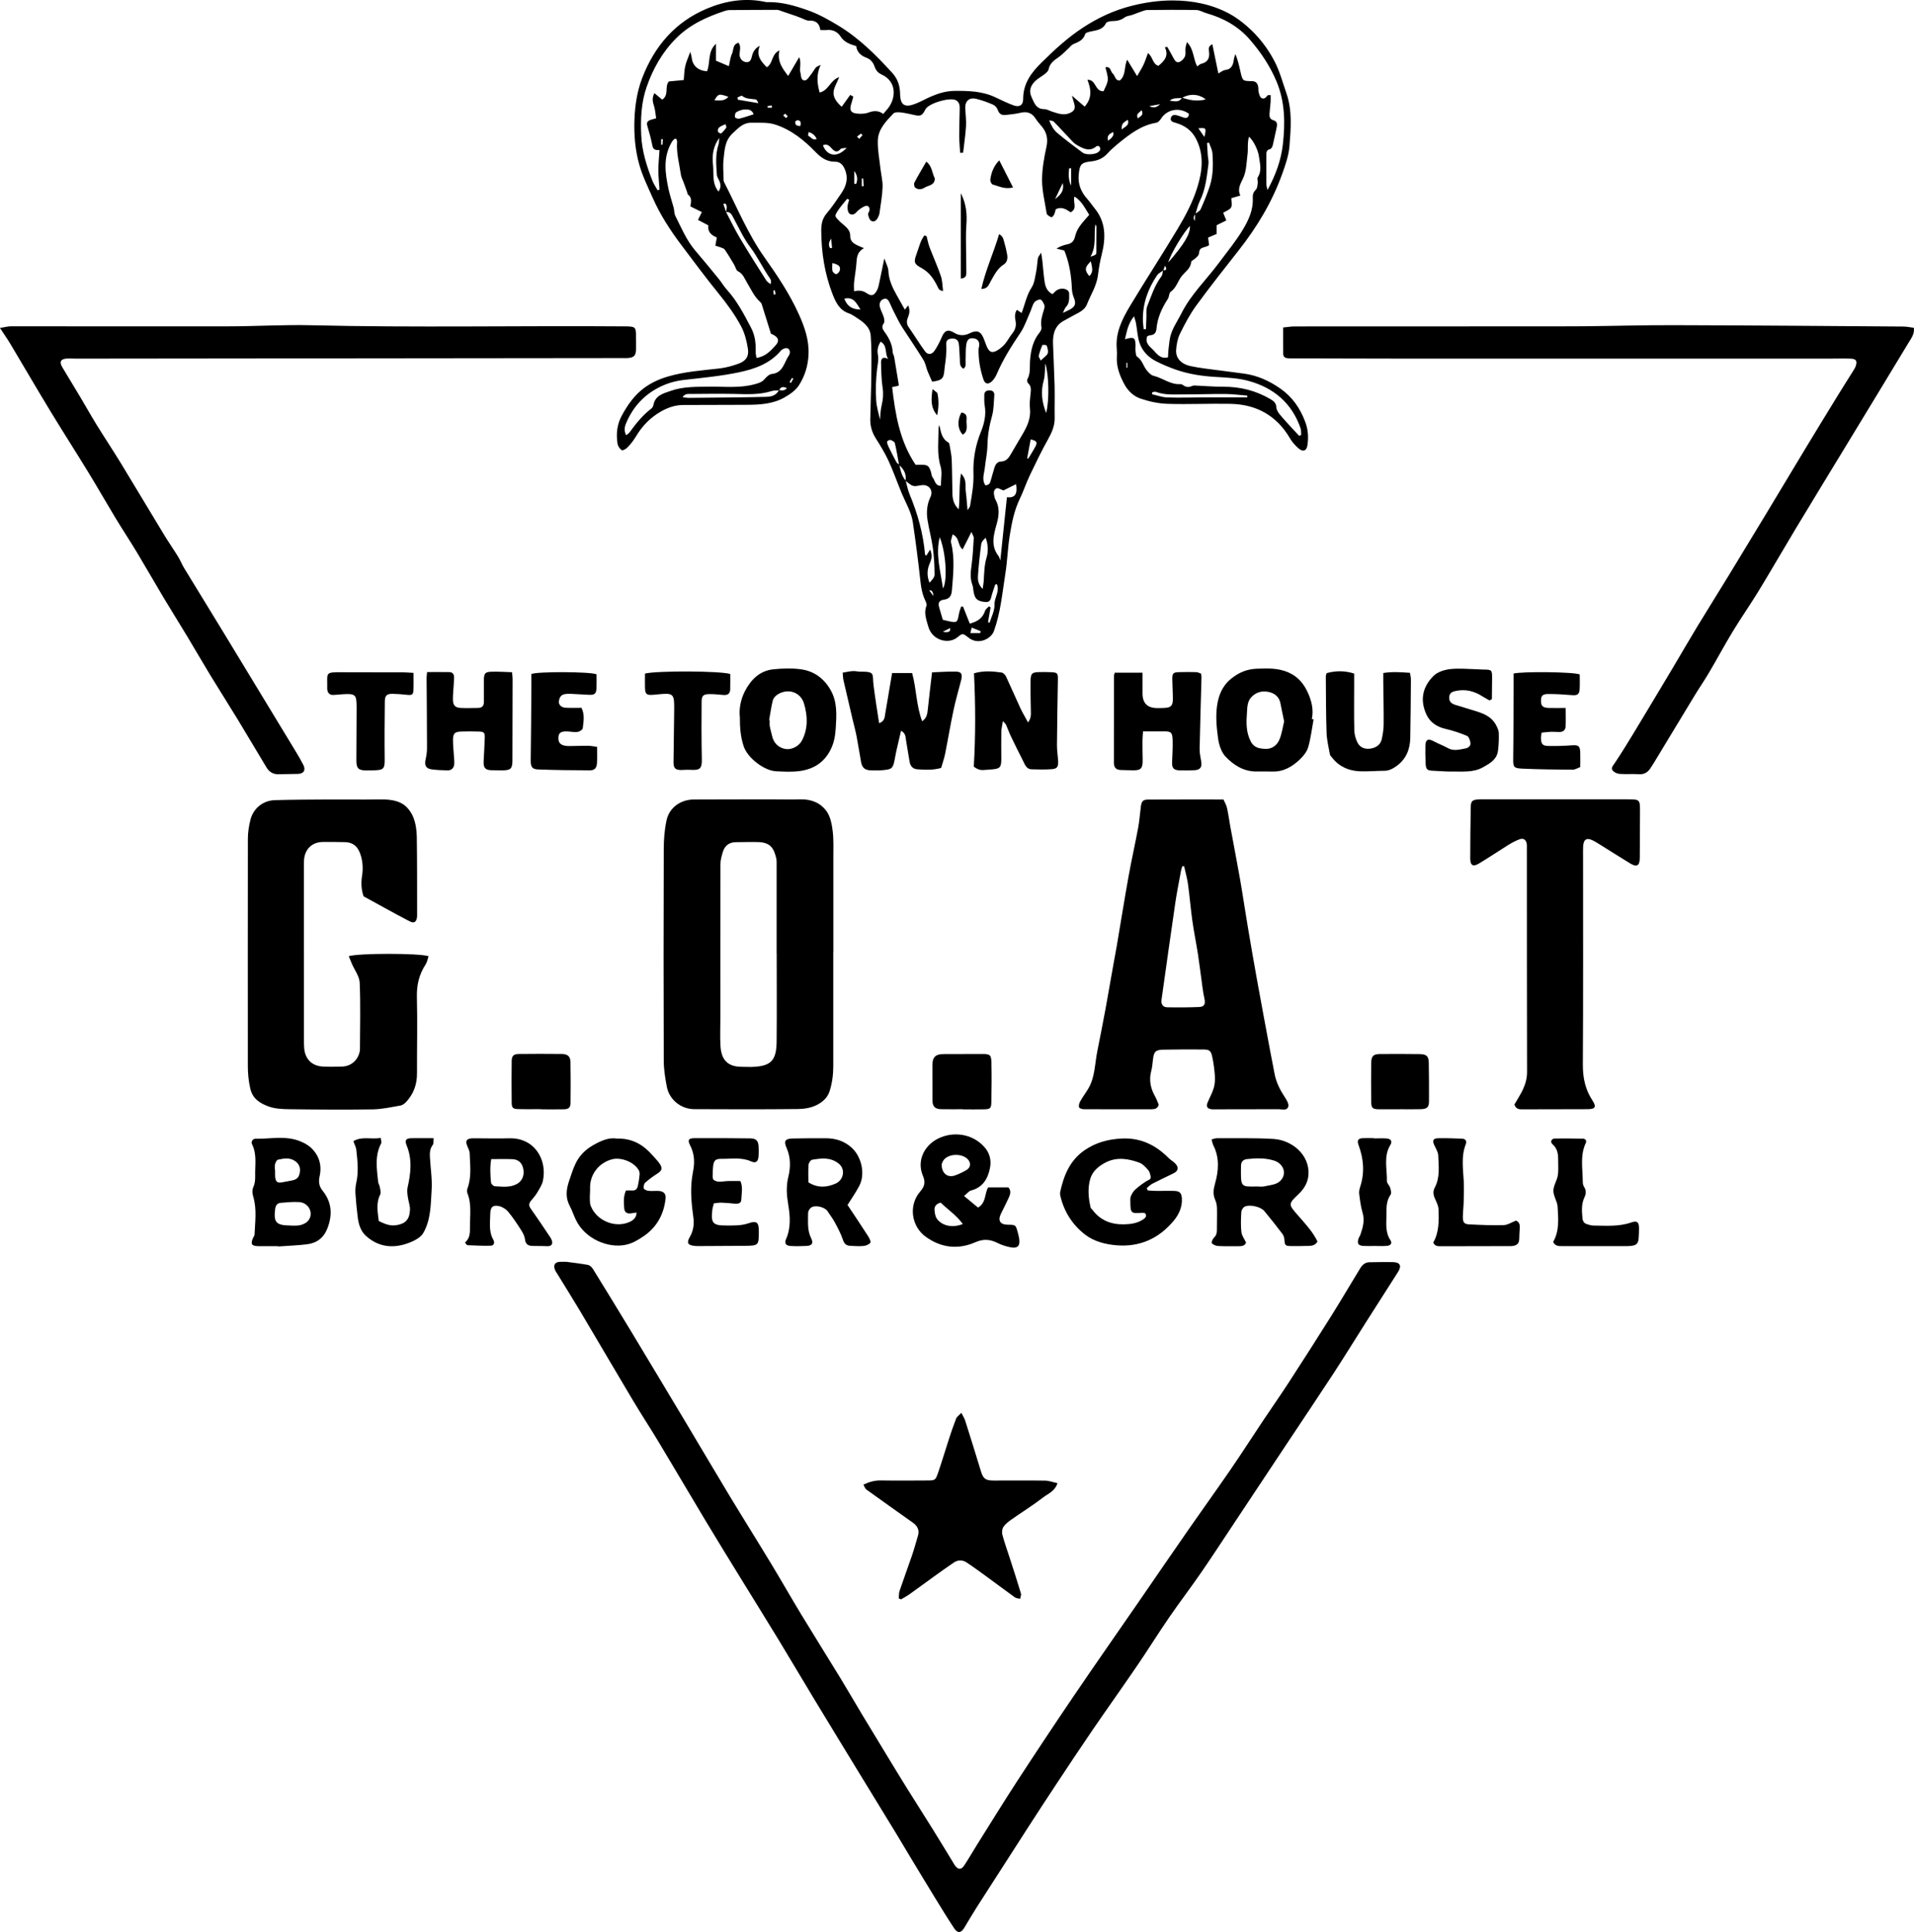 <?xml version="1.0" encoding="UTF-8"?>
<svg id="Layer_1" data-name="Layer 1" xmlns="http://www.w3.org/2000/svg" viewBox="0 0 542.98 548">
  <path d="m337.35,32.32c-2.66-2-6.27-1.37-7.98,1.34-.31.49-.84,1.07-1.35,1.15-4.17.69-7.38,3.13-10.52,5.68-1.17.95-2.33,1.95-3.34,3.06-1.26,1.39-2.78,2.03-4.61,2.23-2.88.31-3.26.88-3.53,3.78-.26,2.76.71,4.98,2.51,6.97.69.76,1.25,1.65,1.91,2.44,3.36,4.02,3.29,8.55,2.09,13.3-.47,1.85-.81,3.75-1.03,5.65-.35,3.09-2.06,5.65-3.16,8.44-.64,1.63-2.34,2.32-3.82,3.12-.83.45-1.64.94-2.49,1.37-2.76,1.38-3.39,3.83-3.3,6.61.13,3.99.35,7.97.45,11.96.07,3.04-.03,6.08.02,9.11.04,2.33-.87,4.27-1.98,6.25-1.82,3.26-3.44,6.63-5.05,10-1.05,2.21-1.82,4.55-2.88,6.75-1.58,3.28-2.26,6.79-2.83,10.32-.58,3.62-.68,7.31-1.26,10.93-.86,5.43-1.34,10.95-3.22,16.18-.83,2.32-4.47,4.01-7.09,1.99-1.69-1.3-1.77-1.46-3.2-.25-2.55,2.17-7.27.97-8.35-3.01-.51-1.89-1.33-3.79-.51-5.86.16-.41-.14-1.07-.36-1.55-.79-1.69-1.14-3.43-1.34-5.29-.61-5.62-1.34-11.23-2.16-16.82-.43-2.94-2.01-5.5-3.14-8.21-1.27-3.06-2.36-6.2-3.74-9.2-1.02-2.22-2.3-4.32-3.61-6.38-1.07-1.69-1.62-3.48-1.59-5.43.07-4.23.26-8.47.3-12.7.04-3.67.1-7.36-.17-11.02-.2-2.73-2.45-4.12-4.54-5.47-.53-.34-1.09-.69-1.69-.89-2.64-.89-3.7-3.13-4.6-5.43-2.25-5.79-3.18-11.82-3.21-18.02,0-1.8.27-3.4,1.52-4.87,1.54-1.8,2.85-3.8,4.19-5.76,1.47-2.15,2.06-4.41.89-6.97-.57-1.26-1.4-1.96-2.7-1.95-2.27.01-3.9-1.09-5.41-2.65-3.34-3.46-7.06-6.48-11.69-7.93-2.06-.65-4.41-.44-6.63-.48-2.34-.04-3.75,1.55-5.34,3.04-2.23,2.09-2.25,4.78-2.55,7.39-.19,1.65-.03,3.35,0,5.03,0,.47-.03,1,.17,1.4,3.68,7.18,6.73,14.68,11.46,21.35,3.62,5.11,7.13,10.34,9.73,16.1,1.65,3.66,2.94,7.35,2.75,11.46-.14,3.2-1.07,6.16-2.76,8.76-.94,1.44-2.59,2.56-4.14,3.43-3.29,1.85-6.99,2.03-10.68,2.05-5.83.02-11.67.03-17.5.05-.08,0-.16,0-.24,0-2.36-.04-4.48.68-6.47,1.8-3.05,1.73-5.38,4.11-7.16,7.11-.64,1.08-1.44,2.1-2.3,3.02-.43.47-1.39,1.06-1.71.88-.58-.32-1.11-1.14-1.22-1.83-.43-2.74-.16-5.44,1.18-7.92,1.67-3.09,3.66-5.96,6.57-8.04,1.95-1.39,4.08-2.36,6.39-3.05,4.87-1.46,9.88-1.77,14.88-2.35,1.79-.21,3.58-.72,5.29-1.33,2.07-.74,3.01-2.04,2.68-4.19-.33-2.17-.89-4.42-1.9-6.34-1.81-3.44-4.14-6.57-6.61-9.61-3.54-4.36-6.87-8.88-10.26-13.36-3.22-4.26-6.12-8.72-8.28-13.62-1.34-3.04-2.83-6.05-3.74-9.23-1.2-4.2-1.57-8.54-1.4-12.97.16-4.03.75-7.93,2.18-11.67,3.47-9.06,9.37-15.96,18.44-19.75,5.28-2.2,10.8-3.1,16.52-1.87.16.03.32.07.47.06,4.06-.13,7.91,1.01,11.64,2.33,3.05,1.08,5.94,2.71,8.72,4.4,5.81,3.54,10.58,8.31,15.14,13.31,1.64,1.79,2.21,3.75,2.25,6.07.06,3.07,1.3,3.87,4.24,2.75,1.63-.62,3.15-1.52,4.75-2.19,2.05-.86,4.15-1.48,6.44-1.5,4.02-.04,7.98.07,11.7,1.87,1.64.79,3.3,1.58,5.01,2.22,1.69.63,2.78-.02,2.77-1.81-.02-4.37,2.3-7.45,5.2-10.31,3.67-3.62,7.44-7.1,11.79-9.94,4.24-2.77,8.71-4.86,13.63-6.12,3.88-.99,7.82-1.57,11.76-1.56,5.58,0,11.06,1.06,16.05,3.72,1.81.97,3.51,2.23,5.06,3.58,3.26,2.84,5.92,6.26,7.88,10.08,1.44,2.8,2.26,5.92,3.3,8.91,1.7,4.89,1.27,9.97.88,14.96-.21,2.72-1.16,5.44-2.1,8.04-2.85,7.9-7.13,15.01-12.32,21.6-4.07,5.18-8.16,10.34-12.04,15.66-1.81,2.48-3.27,5.26-4.63,8.03-.68,1.39-.97,3.06-1.07,4.62-.13,2.31,1.53,3.98,4.12,4.51,1.33.27,2.67.5,4.02.68,3.72.5,7.45.94,11.16,1.45,3.75.52,7.11,2.04,10.2,4.19,3.44,2.38,5.67,5.59,7.14,9.52.83,2.22.93,4.35.62,6.56-.22,1.63-1.25,2.04-2.51.96-.95-.82-1.83-1.81-2.46-2.89-3.8-6.48-9.54-9.63-16.93-9.77-5.92-.11-11.84.18-17.75,0-2.59-.08-5.25-.65-7.71-1.49-1.9-.65-3.49-2.06-4.54-3.99-1.36-2.5-2.35-5.05-2.17-7.95.04-.72.03-1.44-.03-2.16-.41-4.56,1.52-8.43,3.74-12.13,4.42-7.35,9.11-14.54,13.52-21.89,2.24-3.74,4.3-7.61,5.6-11.81,1.45-4.68,1.97-9.34-.45-13.9-1.18-2.22-3.08-3.58-5.43-4.3-.88-.27-1.97-.42-1.61-1.56.33-1.05,1.41-.78,2.28-.49.53.17,1.04.43,1.58.53.78.14,1.21-.24,1.21-1.06Zm-2.04-4.63c2.15.73,4.32,1.14,6.75.5-1.98-1.58-4.58-1.69-6.7-.43-1.19.2-2.51-.15-3.52.79,1.25.1,2.63.68,3.47-.86Zm-80.17,104.11c.32,1.62.67,3.22,1.79,4.53.37,1.3.6,2.65,1.12,3.89,2.27,5.47,3.86,11.11,4.37,17.03,0,.11.18.21.34.39.32-.5.62-.99,1.11-1.76.67,1.57.44,2.68-.11,3.9-.78,1.75-.84,3.59-.07,5.5.65-.71,1.44-1.5,1.44-2.28,0-2.53-.15-5.08-.49-7.58-.36-2.66-1.09-5.27-1.51-7.93-.35-2.22-.18-4.4.83-6.53.83-1.73-.26-3.37-2.05-3.38-.94,0-1.93.44-2.8.24-.81-.18-1.49-.94-2.22-1.45.32-1.88-.48-3.3-1.83-4.5-.38-2.07-.71-4.16-1.2-6.2-.09-.39-.78-.74-1.26-.89-.26-.08-.95.31-.95.49,0,.48.2.98.42,1.43.72,1.48,1.46,2.95,2.24,4.39.16.3.53.48.81.72Zm74.88-55.13c-.6.47-1.38.83-1.78,1.43-2.57,3.8-4.08,7.98-4.02,12.63.01.89.15,1.77.23,2.66.21,0,.43-.02.64-.02.05-1.13.09-2.27.14-3.4.05-1.03-.15-2.16.21-3.07,1.16-2.92,2.1-5.95,4.04-8.52.34-.45.32-1.17.47-1.77,1.11.17,1.03-.44.56-1.25-.17.44-.33.88-.5,1.32Zm9.03-16c.53-.43,1.3-.75,1.55-1.31.97-2.16,1.88-4.35,2.61-6.6.96-3,.97-6.14.75-9.24-.07-1.04-.63-2.04-.97-3.06-.19.03-.38.06-.57.1.07,1.14.13,2.28.21,3.42.06.87.31,1.76.19,2.6-.47,3.53-.79,7.09-2.42,10.37-.59,1.18-.87,2.52-1.28,3.79q-.87.98-.16,1.89c.04-.75.06-1.36.09-1.97Zm-118.02,50.04c-.71.06-1.47,0-2.13.21-3.5,1.12-7.08.88-10.67.81-4.07-.08-8.14-.02-12.21.01-.78,0-1.69-.17-2.38.92.72.09,1.18.19,1.64.19,3.99-.03,7.98-.07,11.97-.12,3.35-.04,6.7-.07,10.05-.17,1.51-.04,2.93-.37,3.68-1.93.74.09,1.52.32,2.27-.54-1.1-.52-1.78-.39-2.22.6Zm-15.08-50.57c.19-.86.49-1.74-.21-2.43-.18.05-.35.09-.53.14l.76,2.27c1.29,2.45,2.49,4.96,3.9,7.34,2.42,4.07,4.97,8.07,7.51,12.07.28.44.81.73,1.22,1.08.22-.73.14-1.2-.1-1.54-2.02-2.9-3.51-6.11-5.65-8.96-1.89-2.5-3.21-5.43-4.72-8.21-.5-.92-.86-1.9-2.17-1.77Zm67.32-16.83c-.3,0-.59.02-.89.03-.09-1.57-.25-3.13-.26-4.7,0-2.64.09-5.27.14-7.91.02-.91-.14-1.75-1.02-2.28-1.62-.98-7.84.84-8.7,2.55-.92,1.84-1.35,2.03-3.29,1.59-1.24-.28-2.49-.57-3.76-.71-.68-.07-1.66-.09-2.04.31-2.07,2.17-4.3,4.43-4.42,7.59-.1,2.67.46,5.37.75,8.06.19,1.74.66,3.49.6,5.22-.09,2.46-.54,4.91-.87,7.36-.06.46-.26.93-.48,1.35-.41.79-1.11,1.36-1.93.84-.47-.3-.68-1.12-.83-1.75-.08-.32.29-.73.37-1.11.22-.98-.41-1.66-1.29-1.27-.84.38-1.69.92-2.29,1.61-.65.75-1.4,1-2.06.51-.43-.32-.58-1.21-.58-1.84,0-.7.31-1.4.48-2.1-.19-.09-.37-.18-.56-.28-.92,1.16-1.94,2.25-2.72,3.48-.97,1.53-.78,1.52.6,2.93,1.18,1.21,3.02,2.07,2.98,4.12-.02,1.49.89,2.12,2,2.67.53.26,1.09.46,1.9.8-1.81,1-2.02,2.43-2.12,4.01-.12,1.9-.48,3.78-.68,5.67-.09.83-.01,1.67-.01,2.57q2.01-.53,3.48.46c1.4.95,2.07.86,2.9-.52.32-.53.52-1.17.65-1.79.51-2.34.97-4.7,1.55-7.49.49,1.42,1.1,2.44,1.15,3.49.11,2.58,1.15,4.77,2.37,6.94.78,1.38,1.55,2.76,2.31,4.11.19-.25.49-.62.95-1.22.54,1.31.37,2.3-.02,3.25-.42,1.02-.54,1.94.15,2.93,1.58,2.26,3.01,4.63,4.64,6.85.8,1.1,1.97.97,2.76-.25.77-1.18,1.44-2.44,1.98-3.74.82-1.97,1.76-2.36,3.6-1.23,1.43.88,2.95.79,4.3.12,1.9-.94,3.07-.7,3.9,1.21.35.8.61,1.64.94,2.45.74,1.79,1.63,2.1,3.3,1.01.72-.47,1.41-1.06,1.96-1.72.74-.9,1.26-1.98,2-2.88.88-1.07,1.2-2.22.95-3.56-.21-1.08-.32-2.17.38-3.17.52.35.91.62,1.33.9.98-2.52,1.39-5.02,2.83-7.21.83-1.26.98-3,1.31-4.55.26-1.25.28-2.54.49-3.8.06-.38.41-.71.92-1.55.17,1.14.27,1.73.34,2.32.21,1.98.34,3.98.64,5.95.22,1.43.75,2.79,2.25,3.49.46-.41.86-.95,1.4-1.23,1.42-.75,3.32-.16,3.31,1.07,0,1.3.17,2.73-.93,3.83-.32.32-.44.84-.84,1.65.95-.45,1.45-.67,1.93-.93,1.65-.9,1.86-1.73,1.13-3.51-.32-.78-.49-1.66-.52-2.5-.15-3.75-.76-7.39-2.14-10.74-.91-.23-1.56-.4-2.22-.56,1.02-.66,2.05-.99,3.11-1.22,1.26-.26,1.87-.97,2.16-2.23.22-.97.66-1.94,1.22-2.76.78-1.14,1.76-2.15,2.79-3.37-1.15-1.77-2.07-3.88-4.18-5.19-.55,1.51.99,3.38-1.08,4.47-1.23-.77-2.49-1.74-4.24-.85-.12.43-.22.98-.45,1.47-.15.32-.51.79-.73.77-.4-.04-.79-.37-1.13-.64-.17-.14-.27-.41-.3-.64-.47-3.07-1.26-6.14-1.27-9.21,0-3.16.57-6.36,1.25-9.47.52-2.36.04-4.22-1.48-5.96-.58-.66-1.15-1.33-1.62-2.07-1.05-1.65-2.46-2.06-4.31-1.62-1.39.33-2.83.49-4.26.62-1.05.1-1.78-.32-2.15-1.46-.19-.58-.77-1.22-1.33-1.47-1.53-.66-3.12-1.25-4.74-1.64-2.03-.5-3.24.62-3.15,2.71.08,1.68.32,3.36.22,5.03-.15,2.52-.54,5.02-.82,7.52Zm-8.85,64.89c-.41-.94-.89-1.93-1.29-2.94-.41-1.04-.57-2.21-1.14-3.13-1.87-3.03-3.88-5.97-5.82-8.96-.43-.65-.85-1.32-1.2-2.01-.86-1.68-1.75-3.36-2.49-5.09-.4-.92-.85-1.65-1.89-1.23-.92.37-1.2,1.33-.98,2.23.24.99.81,1.89,1.1,2.88.16.55.29,1.35.02,1.73-.74,1.02-.36,1.68.27,2.54,1.22,1.68,2.15,3.51,2.25,5.67.02.46.34.89.42,1.36.45,2.62.87,5.25,1.3,7.88.01.07-.05.15-.1.3-.18.04-.39.08-.61.12-.28.06-.56.11-1.17.24.91,7.8,2.14,15.31,6.65,22.03.53,0,1.09,0,1.64,0,1.81.02,2.16.28,2.71,2.01.17.53.17,1.19.49,1.58.69.83.66,2.42,2.34,2.37,0-1.88.42-3.83-.09-5.49-1.08-3.57-.56-7.13-.59-10.7,0-.35.14-.7.22-1.05.48,1.93.65,3.88,2.6,4.98.22.12.3.56.35.87.22,1.33.53,2.66.58,4,.13,3.19.12,6.39.2,9.59.04,1.58.35,3.09,1.78,4.48.39-3.37.04-6.54.65-10.15,1.78,1.79,1.14,3.57,1.36,5.12.22,1.57.3,3.17.5,5.28.47-.75.66-.93.7-1.13.5-3.06,1.1-6.09.98-9.25-.16-4.09.58-8.1,2.14-11.92.98-2.41,1.49-4.85,1.04-7.47-.16-.94-.11-1.91-.11-2.87,0-.88.49-1.31,1.34-1.34.97-.04,1.58.39,1.5,1.4-.15,1.98-.12,4.03-.66,5.91-.77,2.72-1.22,5.42-1.28,8.24-.04,2.13-.51,4.25-.74,6.37-.18,1.67-.94,3.39.15,5,1.06-.03,1.34-.63,1.53-1.38.3-1.16.67-2.29.99-3.44.28-.99.78-1.87,1.87-1.91,1.66-.05,2.31-1.2,3-2.38,1-1.7,1.98-3.42,3-5.11,1.4-2.35,2.58-4.73,2.25-7.62-.14-1.26.01-2.56.14-3.83.12-1.2.4-2.36-.7-3.33-.22-.19-.31-.84-.16-1.11.96-1.71.61-3.59.76-5.4.24-2.82.81-5.5,2.66-7.77.33-.41.67-1.06.58-1.51-.37-1.83.23-3.47.73-5.15.11-.37.23-.86.09-1.17-.26-.6-.63-1.45-1.11-1.56-.51-.12-1.41.33-1.76.81-.54.75-.73,1.75-1.12,2.62-.91,2.02-1.6,4.19-2.83,6.01-2.54,3.76-4.94,7.57-6.73,11.76-.28.65-.68,1.28-1.16,1.79-1.05,1.13-2.09,1.11-2.58-.34-.95-2.84-1.47-5.81-1.37-8.84,0-.08.06-.15.08-.22.33-1.37-.13-2.31-1.25-2.55-1.32-.28-2.07.12-2.32,1.67-.24,1.48-.13,3.01-.2,4.52-.04.81.28,1.73-.61,2.38-1.2-.7-.96-1.82-1.03-2.8-.11-1.43-.09-2.88-.29-4.3-.16-1.18-1.01-1.61-2.34-1.41-1.13.18-1.3.91-1.22,1.93.08,1.09,0,2.19-.08,3.28-.1,1.19-.33,2.37-.43,3.57-.22,2.55-.64,3-3.5,3.41ZM330.45,13.42c.23-.04.46-.08.69-.12.61,1.09,1.24,2.16,1.82,3.27.37.7.89,1.34,1.65,1,.64-.29,1.29-.93,1.55-1.58.28-.7.07-1.58.15-2.37.05-.48.23-.95.41-1.68,2.03,2.07,1.75,4.78,2.91,6.9.46-.31.76-.65,1.12-.74,1.97-.46,2.5-1.72,2.22-3.58-.09-.63-.23-1.43.96-1.97.58,2.83,1.13,5.48,1.7,8.28.78-.41,1.31-.9,1.9-.96,1.85-.2,2.3-1.43,2.49-2.97.07-.53.29-1.04.44-1.57.73,1.74,1.07,3.36,1.44,4.98.6,2.61.61,2.69,3.17,2.7,1.27,0,1.71.64,1.88,1.69.08.47-.02.98.11,1.43.16.58.32,1.34.75,1.63.71.49,1.31-.06,1.77-.7.08-.11.41-.05.88-.1,0,.7.04,1.31,0,1.91-.08,1.12-.24,2.23-.31,3.34-.05.83.04,1.59,1.06,1.88,1.27.36,1.15,1.3.91,2.32-.38,1.62-.67,3.26-1.07,4.87-.1.39-.44.95-.76,1.02-1.14.25-1.03,1.1-1.04,1.87-.02,2.71-.01,5.42.01,8.14,0,.41.16.82.32,1.59,2.33-4.29,3.84-8.48,4.34-12.84.7-6.02.65-12.09-1.75-17.87-1.85-4.44-4.5-8.39-7.62-11.98-3.26-3.75-7.48-6.1-12.26-7.45-.98-.28-1.94-.9-2.91-.92-4.63-.09-9.27-.05-13.9,0-.61,0-1.23.28-1.82.48-.81.27-1.6.61-2.4.89-.75.26-1.64.3-2.24.75-1.11.83-2.28,1.02-3.6,1.03-.58,0-1.5.21-1.69.61-.88,1.83-2.56,1.96-4.19,2.31-.6.13-1.56.34-1.67.72-.53,1.78-1.96,2.28-3.41,2.9-.47.2-.81.71-1.21,1.07-.99.9-1.9,1.91-2.99,2.66-1.28.88-2.45,1.72-2.78,3.39-.09.46-.55.91-.95,1.24-.97.78-2.12,1.36-2.98,2.23-1.18,1.2-1.73,2.67-.93,4.37.77,1.65,1.26,3.49,3.68,3.47.75,0,1.49.5,2.25.73,1.6.48,3.17,1.14,4.89.39,1.31-.58,1.69-1.23,1.32-2.62-.17-.64-.37-1.28-.68-2.34,1.47,1.27,2.56,2.2,3.63,3.12,2.19-2.49,1.82-5.01.78-7.6,2.54-.14,2.04,3.37,4.59,3.23.4-1.02,1.1-2.09,1.18-3.21.09-1.17-.42-2.39-.66-3.6,1.62-.23,1.4,1.23,2.06,1.79.73.62.67,2.1,2.05,1.97,1.8-1.57,1.1-3.84,2.06-5.88.93,1.54,1.86,3.08,2.81,4.65.7-1.23,1.34-2.2,1.82-3.23.5-1.06.85-2.2,1.26-3.3,1.42,1.02,1.27,3.13,2.97,3.61,1.73-1.41,3-2.86,1.83-5.25Zm-89.24,13.51c.29.15.57.31.86.46-.16.57-.28,1.15-.47,1.7-.8,2.27-.26,3.11,2.18,3.17.86.02,1.8-.02,2.59-.33,1.52-.59,2.91-.59,4.19.38.54-.63,1.02-1.14,1.44-1.69,2.28-3.01,2.31-7.57-1.87-9.47-1.06-.48-1.65-1.2-2-2.22-.41-1.2-1.14-2.11-2.35-2.56-1.61-.59-2.69-1.63-2.88-3.3-1.84-.54-3.41-1.1-4.46-2.74-.85-1.33-2.25-1.99-3.93-1.81-.54.06-1.09,0-1.79,0-.25-1.95-1.34-2.77-3.25-2.67-.65.03-1.34-.42-2-.66-.58-.21-1.14-.47-1.73-.67-1.26-.44-2.52-.86-3.78-1.28-.52-.17-1.05-.45-1.57-.45-4.47,0-8.94.03-13.41.07-.47,0-.96.11-1.41.26-5.09,1.68-9.86,3.83-13.77,7.75-3.99,4-6.64,8.8-8.41,13.94-1.47,4.29-1.7,8.91-1.48,13.59.22,4.6,1.56,8.73,3.18,12.88.37.94.97,1.8,1.47,2.7.18-.07.36-.14.54-.21-.12-1.82-.33-3.64-.33-5.46,0-1.88.2-3.76.32-5.72-1.13,0-1.78-.13-1.99-1.18-.39-1.93-.9-3.85-1.47-5.74-.23-.79,0-1.25.64-1.55.49-.22,1.03-.32,1.87-.56-.2-1.24-.26-2.42-.61-3.51-.38-1.17-.63-2.24.12-3.63.84.7,1.52,1.27,2.21,1.84,2.04-1.31.59-3.79,1.91-5.16,1.41-.13,2.74-.26,4.2-.4.14-1.43.14-2.71.42-3.93.27-1.21.82-2.36,1.43-4.05.24.92.36,1.22.39,1.53q.29,2.93,3.06,3.76c.36.11.75.13,1.3.21,1.04-2.48.06-5.52,2.55-7.81v4.81c1.36.58,2.42,1.03,3.65,1.55.31-1.3.41-2.53.9-3.56.49-1.03.11-2.67,1.86-3.07.77,1.08.29,2.2.28,3.27-.01,1.12.68,2.02,1.75,2.2,1.17.19,1.5-.61,1.72-1.54.29-1.22.79-2.31,2.26-3.08-1.13,2.8.38,4.46,2,6.09,1.81-1.1,1.25-3.7,3.56-4.77-.67,3.13.89,5.16,2.5,7.23,1.09-1.86,2.1-3.58,3.12-5.31.4.93.33,1.7.3,2.47-.02.63-.15,1.31.04,1.89.27.84.01,2.27,1.3,2.22.6-.02,1.21-1.06,1.73-1.71.5-.61.87-1.34,1.37-1.95.21-.26.62-.36,1.36-.75-1.33,2.85-.98,5.29-.31,7.84,2.55-.52,2.99-3.49,5.56-4.37-.69,1.75-1.54,3.03-1.61,4.34-.07,1.46.86,2.78,2.32,4.07.85-1.17,1.63-2.27,2.42-3.36Zm-45.38,31.61c.27-1.33.5-2.53-.69-3.39-.15-.11-.13-.44-.21-.67-.34-.95-.68-1.9-1.03-2.84-.24-.66-.62-1.31-.72-1.99-.44-3.14-1.36-6.23-1.09-9.46.02-.28-.17-.57-.26-.84-.27.05-.45.02-.55.11-.24.21-.47.44-.63.71-2.61,4.31-1.98,8.88-1,13.45.38,1.78.99,3.51,1.46,5.27.2.77.13,1.65.47,2.34,1.72,3.39,3.16,6.93,5.68,9.87,2.27,2.64,4.47,5.34,6.67,8.04.8.98,1.44,2.11,2.29,3.04,2.92,3.22,4.87,7.02,6.87,10.83,1.13,2.16,1.35,4.35,1.28,6.67-.02.58.14,1.16.23,1.83,2.57-.37,4.01-2,5.44-3.57,1.12-1.22.85-2.18-.68-2.99-.34-.18-.7-.31-.65-.29-.95-3.06-1.78-5.76-2.64-8.45-.09-.28-.36-.52-.58-.73-1.57-1.45-2.42-3.43-3.5-5.19-.78-1.27-1.16-2.64-2.67-3.38-.51-.25-.67-1.2-1.03-1.81-.87-1.45-1.73-2.91-2.68-4.3-.23-.34-.8-.49-1.24-.66-.49-.19-1-.31-1.43-.45.16-.9.29-1.65.42-2.34q-2.77-1.06-2.4-3.43c-.93-.49-1.89-.99-2.95-1.55.39-.78.74-1.47,1.11-2.22-1.11-.55-2.1-1.03-3.3-1.63Zm147.2,10.98c-.99.78-2.73.41-2.83,2-.06.97-.65,1.37-1.24,1.88-.35.31-1,.57-1.03.9-.16,1.78-1.51,2.64-2.54,3.83-1.23,1.41-1.59,3.47-3.3,4.64-.47.33-.38,1.37-.75,1.95-1.71,2.61-2.98,5.38-3.26,8.52-.1,1.15-.6,1.75-1.76,1.85-.3.02-.58.19-.85.28-.77,1.95.77,2.94,1.71,3.92,1,1.05,2,2.6,4.17,2.06.04-.68.05-1.38.12-2.07.09-.94.22-1.89.34-2.83.38-2.85,2.11-5.11,3.35-7.58,2.7-5.39,7.09-9.53,10.63-14.31,2.31-3.11,4.8-6.11,6.79-9.42,1.62-2.68,2.99-5.62,2.82-8.96-.05-.89.1-1.66.86-2.36.42-.39.46-1.25.55-1.91.08-.54-.24-1.24,0-1.62,1.24-1.9.6-3.87.36-5.81-.23-1.92-1.61-4.63-2.84-5.71-.53,1.72-.2,3.4-.42,5.02-.3,2.27-.3,4.73-1.24,6.73-.79,1.69-1.7,3.08-.79,4.94-.96.28-1.7.5-2.56.75,0,.96.29,1.98-.08,2.63-.38.67-1.4.98-2.24,1.51.28.69.58,1.4.89,2.17-.92.46-1.84.91-2.74,1.36v2.48c-.83.35-1.6.68-2.43,1.03.11.8.2,1.48.29,2.12Zm-67.91,107.36c2.43-.63,3.72-1.74,4.34-3.65.16-.48.71-.83,1.08-1.24l.47.26c-.24,1.42-.48,2.83-.72,4.25.15.03.3.06.45.09.54-1.72,1.45-3.29,1.4-5.24-.05-1.89,1.57-3.65.63-5.71-.22.11-.43.15-.47.25-.4,1.2-.83,2.4-1.14,3.63-.24.95-.72,1.32-1.7,1.22-2.27-.23-2.99-.91-3.31-3.23-.08-.55-.11-1.13-.3-1.64-.71-1.88-.47-3.75-.21-5.67.33-2.53.46-5.09.61-7.64.02-.38-.29-.77-.66-1.69-.98,1.95-1.73,3.41-2.5,4.95-1.49-1.15-.78-3.35-2.86-4.24-.18.93-.58,1.7-.42,2.34,1.11,4.44.61,8.9.25,13.36-.12,1.48-.45,2.56-2.27,2.8-1.49.2-1.75,1-1.28,2.46.33,1.05.62,2.11.95,3.24.44.11.9.24,1.36.34,2.76.59,2.75.58,3.25-2.13.12-.65.38-1.27.58-1.91l.56-.03c.63,1.6,1.26,3.2,1.91,4.85Zm44.01-80.65c2.53-.77,2.96-.47,3.01,1.66.01.56-.07,1.12,0,1.68.06.54.08,1.34.42,1.57,1.44.94,1.75,2.6,2.7,3.82.52.67,1.24,1.45,1.99,1.63,2.6.61,4.77,2.56,7.62,2.36.28-.02.62.17.87.35.8.58,1.61.57,2.48.16.25-.12.59-.12.88-.11,2.62.11,5.24.35,7.86.34,4.81-.03,9.28,1.07,13.43,3.51.95.55,1.64,1.11,1.7,2.36.04.69.52,1.45.99,2.02,1.21,1.46,2.52,2.84,3.8,4.25.55.61,1.13,1.19,1.69,1.78.19-.08.37-.17.56-.25-.06-.65.02-1.35-.19-1.94-2.47-7.09-7.6-11.41-14.66-13.36-2.96-.82-6.14-.97-9.23-1.14-3.91-.22-7.74-.78-11.43-2.06-1.95-.68-3.86-1.49-5.69-2.42-2.19-1.11-3.88-2.88-4.66-5.2-.59-1.78-.67-3.72-1-5.59-.09-.51-.28-1-.55-1.95-1.68,2.06-2.02,4.12-2.59,6.54Zm-141.5,27.23c.4-.33.75-.52.96-.81,1.8-2.5,3.72-4.89,6.2-6.78.29-.22.51-.65.58-1.01.49-2.74,2.88-3.28,4.89-3.99,3.58-1.27,7.37-1.15,11.12-1.2,4.29-.05,8.6.48,12.85-.73,1.03-.29,1.91-.54,2.64-1.38.55-.63,1.31-1.41,2.04-1.48,3.28-.32,3.52-3.33,4.9-5.29.39-.55.45-1.74-.51-2.03-.49-.15-1.41.26-1.79.71-3.12,3.7-7.47,5.2-11.89,6.13-5.13,1.08-10.39,1.56-15.61,2.16-2.49.29-4.81.97-7.02,2.09-4.42,2.25-7.52,5.71-9.41,10.27-.43,1.04-.58,2.11.06,3.35Zm108.01,17.58c2.21.23,3.09-.78,2.61-3.72-1.25.62-2.41,1.2-3.58,1.79-.58-.18-1.59-.85-2.04-.58-1.02.61-.65,1.81-.39,2.83.04.15.13.29.21.43,1.19,2.19.96,4.46.33,6.72-.89,3.16-1.83,6.29.54,9.26.17.21.21.53.46,1.2.65-6.22,1.25-11.97,1.87-17.92Zm-35.99-22.02c.1-.95.1-2.56.47-4.09.4-1.66.53-3.21.27-4.93-.36-2.35-.39-4.76-.45-7.14-.02-1.02.38-1.86,2.02-1.06-1.06-1.64-.12-3.74-2.12-4.89-.83,1.22-1.03,2.44-.79,3.71.26,1.37-.05,2.63-.22,3.97-.36,2.91-.44,5.88-.28,8.81.11,2.09.79,4.15,1.1,5.62Zm104.19-6.32c0-.16,0-.33,0-.49-2.06-.16-4.12-.44-6.18-.46-4.07-.03-8.14.13-12.21.12-2.54,0-5.11.21-7.57-.74-.28-.11-.67.08-1.01.14-.01.19-.03.37-.04.56,1.43.31,2.85.85,4.29.9,3.43.12,6.86,0,10.29-.02,4.14-.01,8.29,0,12.43,0Zm-75.07,54.34c.15-1.11.27-1.71.31-2.31.12-2.21.15-4.4.8-6.59.52-1.75.46-3.7-.26-5.6-.61.55-1.18,1.14-1.26,1.8-.39,2.91-.7,5.83-.91,8.76-.09,1.23-.06,2.54,1.32,3.95Zm32.96-125.63c-.21.02-.52-.05-.66.07-2.03,1.73-3.89.61-5.67-.41-.8-.46-1.42-1.26-2.08-1.94-1.47-1.54-2.89-3.13-4.4-4.64-.27-.27-.85-.25-1.28-.36.59,1.45,1.24,2.68,2.22,3.51,2.35,2,4.83,3.83,7.3,5.68.9.67,3.43.53,4.31-.11.65-.48.99-1.03.26-1.79Zm-45.14,110.96c-1.23,4.87.22,9.53.93,14.56,1.33-2.32.82-10.27-.93-14.56Zm30.19-35.23c.91-3.41.82-10.74-.24-14.06-.15,1.87-.05,3.39-.44,4.78-.88,3.13-.57,6.11.68,9.28Zm-92.73-78.03c-1.72,2.39-2.09,4.9-1.78,7.59.29,2.53-.38,5.23,1.55,7.63.75-1.05.68-2.01.26-3-.25-.58-.67-1.14-.71-1.73-.19-2.86-.47-5.73.44-8.55.2-.61.17-1.29.24-1.94Zm127.39,35.33c4.65-5.39,6.18-8.01,6.14-10.32-1.43,1.2-5.69,8.16-6.14,10.32Zm-117.64-42.02c-.46-1.34-1.56-1.42-2.55-1.37-.82.04-1.68.36-2.38.78-.31.19-.45.96-.36,1.41.05.23.83.51,1.2.42,1.37-.33,2.7-.8,4.09-1.24Zm26.38,9.51c-.79.14-1.45.05-1.71.34-1,1.12-1.7.74-2.54-.19-.62-.68-1.36-1.42-2.48-.86,1.2,3.13,4.13,3.59,6.73.72Zm-.65,42.78c.74,2.08,2.2,3.1,4.58,3.07-1.14-1.71-1.85-3.69-4.58-3.07Zm55.72,17.55c1-.99,1.78-1.43,1.98-2.05.21-.65-.06-1.51-.3-2.22-.05-.16-1.16-.23-1.22-.1-.43.97-.78,1.99-1.03,3.03-.07.3.28.7.56,1.33Zm-3.86,27.74l.3.09c.7-1.17,1.46-2.32,2.09-3.53.58-1.13.26-1.57-1.39-1.93-.33,1.79-.66,3.58-1,5.37Zm-55.26-55.4c0,.8-.13,1.58.05,2.29.09.37.78.91,1.08.85.4-.09.89-.64.99-1.08.26-1.08-.34-1.63-2.12-2.05Zm73.22-1.8c1.71-.54,1.67-.54,1.67-1.62,0-2.28.04-4.56.04-6.84,0-.24-.2-.48-.3-.72-.54,2.99.42,6.03-1.41,9.18Zm.11,1.32c-1.78,1.7-1.82,2.56-.43,4.18,1.3-1.19.75-2.52.43-4.18Zm-100.25-46.48c.04.21.08.42.11.64,1.93.33,3.87.66,5.8.98-.16-.57-.46-1.02-.8-1.07-1.31-.18-2.65-.09-3.8-1-.19-.15-.86.29-1.3.45Zm-6.53.82c1.57.07,2.86.23,3.97-1-2.7-.94-2.91-.89-3.97,1Zm96.63,28.02c1.97-1.48,2.55-2.66,2.18-4.57-.76,1.59-1.39,2.92-2.18,4.57Zm-93.47-21.24c-.39.15-.67.24-.93.37-.73.35-1.46.76-1.23,1.72.06.25.78.61.87.54.55-.47,1.05-1.03,1.47-1.62.12-.17-.08-.57-.16-1Zm98.03,17.42v-4.93c-.19,0-.38,0-.57,0-.14,1.62-.28,3.24.57,4.93Zm36.09-16.28c.51.73,1.02,1.47,1.71,2.47.6-2.58.57-2.63-1.71-2.47Zm-110.58,1.08c-.04.37-.2.98-.09,1.04.74.37,1.28,1.41,2.4.93q-.68-1.56-2.3-1.96Zm12.96,14.7c.18,0,.36,0,.54,0,.51-1.26.36-2.47-.54-3.66v3.66Zm32.92,127.4h2.81c.04-.18.08-.36.13-.54-.8-.32-1.59-.63-2.53-1.01-.14.53-.23.88-.4,1.55Zm42.98-142.82c.91-.91,2.23-1.05,1.7-2.77-.88.66-1.95.91-1.7,2.77Zm-3.89,3.17q1.94-1.32,1.43-2.46c-.99.51-1.89,1.01-1.43,2.46Zm-46.89,139.27q2.35.52,2.06-1.03c-.7.35-1.38.69-2.06,1.03Zm56.4-147.96c-.66.83-1.72,1.03-1.05,2.4.53-.71,1.78-.7,1.05-2.4Zm2.2-1.13q1.59.91,3.04-.53c-1.22.21-1.95.34-3.04.53Zm-99,5.65c.14-.87.22-1.57-.79-1.63-.23-.01-.66.27-.67.44-.08.87.43,1.22,1.46,1.18Zm37.71,133.29q-.04-1.73-1.16-1.6c.3.42.57.78,1.16,1.6Zm-20.29-116.18c.18-.02.35-.04.53-.05-.05-.72-.09-1.44-.14-2.16-.13,0-.26,0-.39,0v2.2Zm-8.98,17.54c.18-.03.37-.06.55-.09-.07-.7-.14-1.4-.27-2.62-.86,1.29-.68,2.01-.29,2.71Zm-10.45,37c-.13-.07-.26-.14-.38-.2-.23.4-.46.79-.69,1.19.14.08.27.15.41.23.22-.41.44-.81.66-1.22Zm18.07-68.65c.21.22.42.43.63.65.31-.36.63-.72.94-1.08-.15-.14-.3-.27-.45-.41-.37.28-.75.56-1.12.84Zm-55.06.73c-.17,0-.33,0-.5,0v1.58c.13,0,.26,0,.39,0,.03-.53.07-1.05.1-1.58Zm31.42,44.07c.18-.02.36-.05.55-.07l-.22-1.14c-.13.02-.27.04-.4.06.03.39.05.77.08,1.16Zm-.48-53c-.02-.22-.04-.43-.07-.65-.4.07-.81.14-1.21.22l.06.43h1.22Zm4,2.94c.16-.16.32-.31.48-.47-.25-.26-.49-.52-.74-.79-.18.18-.36.36-.55.54.27.24.54.48.8.72Zm96.55,70.82c.09,0,.18,0,.27,0v-1.4c-.09,0-.18,0-.27,0v1.4Z"/>
  <path d="m160.89,357.92c1.83.25,3.88.47,5.9.85.52.1,1.1.63,1.4,1.12,3.59,5.81,7.16,11.63,10.69,17.47,5.33,8.83,10.64,17.68,15.94,26.54,4,6.68,7.94,13.39,11.96,20.05,3.99,6.6,8.09,13.13,12.08,19.73,2.88,4.75,5.62,9.58,8.5,14.33,3.67,6.05,7.44,12.04,11.13,18.08,2.02,3.31,3.95,6.68,5.95,10,2.38,3.96,4.78,7.9,7.18,11.84,1.9,3.12,3.79,6.24,5.72,9.34,2.44,3.91,4.92,7.79,7.36,11.7,1.89,3.03,3.73,6.08,5.59,9.12.21.34.38.7.62,1.02.89,1.21,1.79,1.26,2.62,0,1.23-1.85,2.33-3.79,3.51-5.67,3.85-6.12,7.63-12.29,11.58-18.35,5.27-8.09,10.62-16.14,16.04-24.13,5.92-8.72,11.97-17.35,17.96-26.03,4.91-7.12,9.79-14.26,14.73-21.36,3.9-5.62,7.91-11.16,11.78-16.8,3.23-4.71,6.31-9.52,9.48-14.26,2.33-3.49,4.75-6.92,7.03-10.45,4.02-6.2,8.01-12.41,11.93-18.67,2.83-4.51,5.52-9.11,8.3-13.65.59-.97,1.39-1.72,2.64-1.73,2.24-.02,4.48-.09,6.72-.03,2,.05,2.46,1.08,1.36,2.81-3.04,4.76-6.08,9.51-9.11,14.28-3.06,4.82-6.05,9.68-9.17,14.46-4.29,6.56-8.67,13.07-13.01,19.6-4.92,7.41-9.83,14.82-14.75,22.22-3.25,4.9-6.46,9.82-9.79,14.66-2.96,4.3-6.14,8.45-9.09,12.75-3.05,4.44-5.89,9.02-8.93,13.47-4.25,6.24-8.64,12.38-12.9,18.61-3.5,5.11-6.92,10.28-10.34,15.45-2.64,3.98-5.24,7.98-7.83,11.99-4.87,7.54-9.72,15.09-14.56,22.65-1.24,1.93-2.39,3.92-3.57,5.88-.91,1.5-1.87,1.59-2.87.09-1.84-2.78-3.58-5.62-5.32-8.46-2.25-3.66-4.46-7.34-6.68-11.01-1.52-2.52-3.01-5.05-4.54-7.56-3.39-5.56-6.8-11.12-10.2-16.68-4.3-7.05-8.61-14.09-12.88-21.15-3.38-5.58-6.68-11.2-10.07-16.77-3.59-5.91-7.25-11.77-10.87-17.66-3.28-5.34-6.58-10.67-9.8-16.04-4.47-7.43-8.85-14.92-13.32-22.35-2.41-4.01-4.98-7.92-7.38-11.94-5.01-8.39-9.94-16.84-14.93-25.24-2.11-3.55-4.32-7.05-6.48-10.58-.29-.47-.63-.93-.81-1.44-.44-1.26.07-2.03,1.38-2.12.64-.05,1.28,0,2.14,0Z"/>
  <path d="m236.39,270.03c0,10.79,0,21.58,0,32.38,0,2.41-.3,4.75-1.04,7.08-.64,2.02-2.19,3.21-3.81,4-1.59.77-3.55,1.06-5.34,1.07-9.76.1-19.51.08-29.27.03-3.78-.02-7.07-2.71-7.76-6.36-.46-2.42-.86-4.89-.87-7.34-.07-19.99-.07-39.97,0-59.96,0-2.77.21-5.6.8-8.3.78-3.58,4-5.85,7.71-5.87,7.36-.04,14.71-.03,22.07-.04,2.72,0,5.44.07,8.16,0,3.09-.09,5.78,1,7.48,3.42,1.07,1.53,1.48,3.68,1.71,5.62.3,2.53.17,5.11.18,7.67.01,8.87,0,17.75,0,26.62h-.02Zm-16.07.45c0-8.31,0-16.63,0-24.94,0-.72.04-1.46-.12-2.15-.67-2.82-1.66-4.46-5.15-4.55-2.08-.05-4.16.02-6.24.03-1.92,0-3.19.94-3.74,2.74-.34,1.13-.69,2.31-.69,3.47-.04,14.55-.02,29.1-.02,43.64,0,2.64-.12,5.28.03,7.91.2,3.67,1.79,5.93,5.94,5.95.96,0,1.92.07,2.88.04,5.5-.17,7.05-1.75,7.11-7.21.08-8.31.02-16.63.02-24.94Z"/>
  <path d="m103.13,254.17c-.61-1.77-.75-3.71-.42-5.74.34-2.15.21-4.3-.56-6.38-.76-2.07-2.06-3.12-4.25-3.19-2.08-.06-4.16-.05-6.24-.05-3.07,0-5.18,1.97-5.41,5.09-.06.8-.04,1.6-.04,2.4,0,16.15,0,32.31.01,48.46,0,.88,0,1.76.08,2.64.3,3.05,2.24,4.96,5.29,5.11,1.84.09,3.68.06,5.52,0,2.45-.09,4.37-1.75,4.9-4.13.05-.23.09-.47.1-.71.02-6.32.2-12.64-.07-18.94-.08-1.84-1.47-3.63-2.25-5.44-.29-.68-.56-1.37-.85-2.08,2.66-.88,19.94-.89,22.64,0-.27.78-.39,1.65-.83,2.32-1.85,2.83-2.57,5.84-2.48,9.27.18,7.19,0,14.39.03,21.59.02,3.17-.96,5.92-3.13,8.21-.42.44-1.01.87-1.58.97-2.59.44-5.19,1.04-7.79,1.08-7.92.12-15.84.06-23.76-.04-1.98-.03-4.08-.12-5.9-.8-2.31-.86-4.46-2.1-5.13-5.02-.49-2.14-.7-4.23-.7-6.38,0-21.51-.03-43.02.01-64.53,0-1.81.29-3.66.74-5.42.82-3.2,3.58-5.41,6.88-5.51,4.95-.15,9.91-.16,14.87-.19,4.8-.03,9.6.06,14.4-.02,2.43-.04,4.9.04,6.96,1.25,1.31.77,2.45,2.29,3.04,3.73.71,1.72,1,3.71,1.03,5.59.12,7.27.07,14.55.09,21.83,0,.32.02.64-.02.96-.19,1.44-.84,1.86-2.09,1.22-2.27-1.16-4.5-2.4-6.74-3.61-2.08-1.13-4.15-2.28-6.35-3.49Z"/>
  <path d="m364.03,92.89c1.2-.12,2.2-.3,3.2-.3,21.68-.02,43.35-.01,65.03-.02,5.68,0,11.36.02,17.04-.03,8.55-.08,17.1-.34,25.65-.31,21.67.06,43.34.23,65.01.39,1,0,1.99.24,2.99.36.19,1.75-.67,2.84-1.35,3.95-5.88,9.74-11.79,19.45-17.7,29.17-4.78,7.88-9.6,15.74-14.35,23.63-3.56,5.92-7.01,11.91-10.6,17.81-2.35,3.86-4.96,7.57-7.31,11.44-2.35,3.86-4.48,7.86-6.78,11.75-1.33,2.26-2.82,4.41-4.18,6.65-3.8,6.25-7.58,12.52-11.36,18.77-.37.61-.75,1.22-1.15,1.81-.77,1.12-1.74,1.73-3.21,1.63-1.83-.13-3.68.05-5.51-.09-.7-.05-1.58-.46-1.98-1-.54-.73.17-1.39.63-2.08,1.8-2.71,3.52-5.47,5.2-8.25,3.83-6.32,7.62-12.66,11.41-19,2.28-3.82,4.49-7.68,6.8-11.48,3.01-4.96,6.11-9.88,9.13-14.83,3.44-5.63,6.85-11.27,10.26-16.91,3.73-6.18,7.43-12.37,11.16-18.54,3.12-5.16,6.27-10.3,9.42-15.43,1.41-2.3,2.87-4.58,4.3-6.87.25-.4.51-.81.66-1.26.51-1.5.12-2.08-1.51-2.13-2-.06-4,0-6,0-40.31,0-80.62.02-120.94,0-10.71,0-21.43-.06-32.14-.08-.99,0-1.81-.16-1.83-1.34-.04-2.38-.01-4.77-.01-7.4Z"/>
  <path d="m0,93.02c1.46-.23,2.29-.47,3.11-.47,20.63,0,41.27.05,61.9.01,7.75-.01,15.51-.5,23.25-.31,29.58.72,59.16.09,88.73.32.16,0,.32,0,.48,0,2.83.04,2.99.21,2.95,3-.02,1.2.05,2.4.01,3.6-.05,1.71-.59,2.24-2.32,2.38-.48.04-.96.01-1.44.01-51.66.05-103.32.11-154.98.16-.88,0-1.76-.07-2.64-.03-1.82.08-2.3.93-1.38,2.46,1.67,2.79,3.38,5.57,5.04,8.36,1.58,2.65,3.08,5.35,4.7,7.97,2.25,3.65,4.63,7.22,6.86,10.87,4.13,6.77,8.18,13.59,12.3,20.37,1.28,2.1,2.69,4.12,3.98,6.21.62,1.01,1.05,2.14,1.66,3.15,3.71,6.1,7.47,12.17,11.18,18.28,6.82,11.21,13.62,22.43,20.42,33.64.78,1.29,1.55,2.59,2.23,3.93.76,1.49.15,2.51-1.5,2.57-1.84.06-3.68.03-5.51.09-1.52.05-2.64-.64-3.39-1.86-2.76-4.54-5.44-9.14-8.21-13.68-2.56-4.2-5.21-8.35-7.77-12.55-2.19-3.6-4.29-7.26-6.46-10.86-2.21-3.67-4.49-7.29-6.69-10.96-2.57-4.29-5.04-8.64-7.61-12.92-1.97-3.27-4.08-6.45-6.06-9.72-2.63-4.35-5.15-8.77-7.8-13.11-3.52-5.76-7.18-11.44-10.69-17.22-3.87-6.37-7.62-12.82-11.44-19.22-.8-1.34-1.71-2.62-2.92-4.47Z"/>
  <path d="m328.72,313.31c-.31,1.12-1.1,1.31-2.06,1.31-6.4,0-12.79.02-19.19-.01-.48,0-1.28-.26-1.36-.56-.14-.5.06-1.19.34-1.68.7-1.24,1.56-2.39,2.29-3.61,1.93-3.27,1.83-7.05,2.56-10.62.8-3.89,1.52-7.8,2.27-11.69.15-.78.28-1.56.42-2.34.61-3.44,1.22-6.88,1.83-10.32.34-1.88.7-3.76,1.02-5.65,1.11-6.53,2.15-13.06,3.32-19.58.83-4.63,1.88-9.23,2.74-13.86.36-1.96.48-3.96.75-5.93.21-1.55.58-1.98,2.14-1.99,7.03-.04,14.06-.02,21.29-.02.35.8.82,1.55,1,2.36.4,1.78.63,3.6.96,5.4.92,5.02,1.9,10.02,2.78,15.04.78,4.48,1.43,8.98,2.19,13.46.82,4.88,1.66,9.75,2.54,14.62,1.23,6.82,2.51,13.63,3.78,20.44.39,2.12.85,4.22,1.22,6.34.45,2.56,1.62,4.79,3.03,6.93.49.74,1.1,1.81.89,2.51-.37,1.27-1.75.74-2.73.75-5.84.03-11.68.02-17.51.03-.56,0-1.13.05-1.68-.04-1.1-.18-1.42-.8-.97-1.88.58-1.4,1.34-2.73,1.76-4.17.32-1.11.37-2.34.3-3.5-.12-1.75-.36-3.5-.72-5.22-.38-1.82-.8-2.15-2.6-2.16-3.76-.03-7.52-.02-11.27.05-2.25.04-2.72.58-2.97,2.85-.12,1.11-.23,2.23-.51,3.31-.65,2.55-.15,4.87,1.12,7.11.43.75.7,1.58,1.02,2.32Zm7.21-67.6c-.17-.01-.33-.02-.5-.03-.12.37-.28.72-.35,1.1-.57,3.12-1.21,6.22-1.67,9.36-1.34,9.14-2.61,18.29-3.9,27.43-.17,1.23.38,2.1,1.59,2.13,3.03.06,6.07.04,9.1-.08,1.43-.06,1.82-.84,1.5-2.3-.22-1.01-.4-2.02-.54-3.05-.44-3.16-.81-6.32-1.29-9.47-.49-3.21-1.16-6.39-1.61-9.61-.49-3.46-.76-6.96-1.24-10.42-.24-1.7-.72-3.37-1.09-5.05Z"/>
  <path d="m429.62,313.27c.65-1.11,1.33-2.17,1.92-3.28.98-1.84,1.67-3.72,1.67-5.89-.05-21.19-.04-42.37-.05-63.56,0-.4.03-.81-.03-1.2-.2-1.17-.95-1.71-2.06-1.29-1.1.41-2.16.97-3.16,1.59-2.8,1.74-5.53,3.59-8.36,5.29-1.66,1-2.46.51-2.46-1.45,0-4.87.06-9.75.15-14.62.03-1.61.43-1.97,1.97-2.12.56-.05,1.12-.03,1.68-.03,13.6,0,27.19,0,40.79,0,3.56,0,3.58.04,3.57,3.61-.02,4.32-.04,8.63-.06,12.95-.01,2.29-.82,2.79-2.75,1.61-2.91-1.77-5.78-3.61-8.68-5.41-.61-.38-1.21-.76-1.85-1.08-1.77-.89-2.67-.35-2.79,1.67-.05.96-.02,1.92-.02,2.88,0,19.67.06,39.34-.06,59-.02,3.73.67,7.05,2.71,10.17,1.23,1.89.82,2.48-1.45,2.49-6.08.03-12.16.03-18.23.04-.97,0-1.97.08-2.45-1.37Z"/>
  <path d="m254.97,453.38c.07-.73,0-1.51.24-2.19,1.15-3.39,2.4-6.74,3.55-10.12.62-1.81,1.1-3.66,1.66-5.5.49-1.62-.19-2.79-1.46-3.7-4.4-3.13-8.81-6.24-13.19-9.4-.37-.27-.52-.84-.83-1.38,1.74-.82,3.28-1.23,5.01-1.19,4.32.08,8.64.03,12.96.01,2.37,0,2.46,0,3.23-2.24,1.11-3.21,2.06-6.46,3.12-9.69.62-1.9,1.26-3.79,1.99-5.64.2-.52.79-.88,1.48-1.61.47.94.86,1.51,1.06,2.14,1.51,4.77,3.01,9.54,4.46,14.33.67,2.19,1.26,2.72,3.57,2.73,4.88.01,9.76-.05,14.64.02,1.13.02,2.26.45,3.54.72-.77,2.35-2.72,3-4.13,4.09-2.88,2.23-6,4.15-8.98,6.25-.83.59-1.7,1.25-2.24,2.08-.38.58-.47,1.56-.28,2.25.65,2.38,1.49,4.72,2.25,7.07,1.02,3.18,2.06,6.36,3.01,9.56.13.44-.15,1-.24,1.51-.5-.13-1.08-.14-1.48-.42-2.4-1.71-4.75-3.5-7.14-5.24-2.16-1.57-4.31-3.17-6.54-4.65-1.13-.75-2.45-.78-3.62,0-1.9,1.28-3.75,2.62-5.61,3.95-2.33,1.67-4.63,3.38-6.96,5.04-.77.54-1.61.99-2.42,1.47-.21-.09-.43-.18-.64-.27Z"/>
  <path d="m258.76,190.89c1.25,4.55,1.15,9.19,2.85,13.69,1.37-.98,1.47-2.21,1.61-3.47.35-3.39.77-6.78,1.19-10.41,2.26-.08,4.56-.27,6.85-.21,1.48.04,1.82.77,1.43,2.33-.72,2.86-1.57,5.69-2.18,8.57-.88,4.12-1.56,8.28-2.39,12.41-.26,1.32-.73,2.59-1.13,4.01-2.2.64-4.51.56-6.8.38-1.27-.1-1.95-.95-2.16-2.2-.32-1.97-.65-3.93-.98-5.89-.17-1-.06-2.12-1.44-2.83-.46,1.96-.91,3.85-1.33,5.74-.19.86-.32,1.72-.5,2.58-.47,2.29-.74,2.59-3.09,2.83-1.27.13-2.56.11-3.83.06-1.54-.07-2.3-.78-2.58-2.31-.44-2.42-.8-4.86-1.27-7.28-.31-1.63-.76-3.23-1.14-4.85-.87-3.7-1.74-7.4-2.59-11.11-.14-.6-.13-1.24-.22-2.14,1.03-.17,1.93-.39,2.84-.45.71-.05,1.43.16,2.15.16,4.32-.02,3.37.59,3.76,3.8.43,3.55,1.03,7.07,1.58,10.81,1.63-.54,1.57-1.73,1.75-2.75.65-3.76,1.28-7.52,1.94-11.46h5.69Z"/>
  <path d="m273.49,339.22c1.6,1.33,2.79,2.31,3.97,3.29,2.36-1.4,1.79-3.85,2.86-5.73h5.76c.89,1.05.48,2.06.06,3-.69,1.53-1.47,3.01-2.2,4.51-.93,1.93-.21,3.06,1.97,3.08,2.2.02,2.23.04,2.77,2.01.17.62.34,1.24.44,1.86.34,2.13-.41,2.95-2.48,2.53-1.24-.25-2.49-.64-3.61-1.2-2.12-1.07-4.01-1.25-6.36-.22-4.85,2.13-9.66,1.6-14.03-1.55-4.15-2.99-4.94-8.97-1.61-12.82,1.24-1.44,1.59-2.62.79-4.49-1.75-4.08.18-8.53,4.38-10.59,4.07-2,9.58-1.5,13.08,2.46,1.49,1.68,1.98,3.7,1.59,5.79-.58,3.1-2.01,5.63-5.41,6.52-.59.15-1.06.8-1.98,1.54Zm-6.34-9.07c-.07,2.65,1.66,3.98,3.77,3.24,1.11-.39,2.19-.91,3.21-1.5,1.28-.74,1.39-2.11.36-3.15-1.62-1.61-5.18-1.56-6.68.15-.39.44-.56,1.07-.65,1.25Zm-.31,10.95c-1.18.33-1.77,1.02-1.73,1.95.04.9.19,1.95.69,2.64,1.49,2.05,4.48,2.64,7.34,1.48-1.81-2.49-4.28-4.12-6.3-6.08Z"/>
  <path d="m353.49,352.43c-.39,1.03-1.31,1.03-2.19,1.04-1.92,0-3.84.05-5.75-.06-.63-.04-1.39-.36-1.78-.81-.18-.21.25-1.21.65-1.59.66-.63.8-1.31.8-2.14,0-2.08.07-4.15.02-6.23-.02-.78-.18-1.6-.5-2.3-.69-1.56-.53-2.95-.06-4.6,1.03-3.62,1.33-7.34-.48-10.91-.23-.46-.31-1-.5-1.65.63-.15,1.07-.35,1.5-.34,5.35.03,10.72-.12,16.06.2,5.12.3,10.28,4.39,9.94,10.1-.14,2.31-1.28,4.08-2.85,5.58-2.92,2.78-2.87,2.86-.25,5.87,2.06,2.37,4.27,4.67,5.65,7.53-.59,1.1-1.53,1.23-2.5,1.26-1.68.04-3.36.08-5.03.05-1.63-.03-1.74-.22-1.86-1.91-.04-.52-.22-1.1-.53-1.51-1.68-2.21-3.39-4.4-5.17-6.53-1.03-1.24-4.2-1.94-5.58-1.22-.46.24-.9.95-.93,1.47-.11,1.91-.2,3.85.02,5.74.12,1.02.86,1.97,1.33,2.97Zm3.02-15.91c.72,0,1.46.13,2.14-.03,1.45-.33,3.15-.43,4.23-1.28,2.39-1.9,1.47-5.14-1.5-6.05-2.49-.76-5.03-.68-7.57-.41-1.12.12-1.72.73-1.75,1.87-.01.48-.02.95-.02,1.43,0,4.52.05,4.58,4.47,4.47Z"/>
  <path d="m325.6,337.64c.84.05,1.69.13,2.53.14,1.68.02,3.35-.06,5.03,0,1.58.05,2.06.66,2.13,2.24.11,2.47-.94,4.59-2.42,6.34-4.2,4.96-9.58,7.4-16.17,6.84-3.15-.26-6.32-1.1-8.73-2.92-3.64-2.74-6.14-6.59-7.18-11.18-.07-.31-.1-.65-.04-.95,1-4.7,2.75-9,6.86-11.86,3.18-2.22,6.78-3.19,10.67-3.37,5.36-.25,9.63,1.89,13.29,5.58.56.56,1.3.94,1.84,1.51,1.08,1.15.85,2.13-.57,2.82-1.98.96-3.98,1.9-5.94,2.91-.58.3-1.05.82-1.58,1.24.09.22.18.44.27.66Zm-.71,6.49c-.25-.05-.56-.17-.85-.15-3.14.28-3.36.1-3.37-3.01,0-.56-.07-1.17.13-1.66.29-.69.7-1.41,1.24-1.9.99-.89,2.07-1.69,3.2-2.41.53-.34,1.32-.41,1.19-1.23-.11-.67-.29-1.45-.72-1.93-.72-.82-1.56-1.74-2.54-2.09-3.13-1.14-6.36-1.65-9.51-.04-1.96,1-3.71,2.47-4.34,4.56-.81,2.69-.56,5.53.09,8.28.05.2.33.34.46.53,2.2,3.04,5.35,4.24,8.91,4.18,1.91-.03,3.94-.27,5.65-1.49.63-.45.9-.84.47-1.64Z"/>
  <path d="m209.89,203.37c-.27-2.22.2-4.93,1.44-7.34,1.69-3.27,4.22-5.82,8.12-6.2,2.53-.25,5.13-.34,7.64-.01,3.7.47,6.53,2.44,8.48,5.78,2.03,3.5,1.75,7.22,1.52,10.94-.13,2.04-.45,4.06-1.41,6-1.85,3.76-4.93,5.64-8.87,6.16-2.2.29-4.47.16-6.69.05-3.3-.16-8.04-3.73-9.15-7.09-.85-2.57-1.09-5.12-1.08-8.29Zm8.3.91c.06.01.12.02.17.03,0,.56-.08,1.13.02,1.67.16.93.46,1.84.66,2.77.41,1.97,1.82,3.36,3.78,3.69,1.76.3,3.85-.8,4.68-2.39,1.77-3.39,1.63-6.95.61-10.44-.99-3.39-4.67-4.53-7.64-2.55-.54.36-1.09,1.01-1.24,1.62-.45,1.84-.71,3.73-1.04,5.6Z"/>
  <path d="m372.65,204.01c-.48,2.64-.78,5.33-1.52,7.89-.37,1.3-1.37,2.54-2.38,3.5-2.16,2.06-4.66,3.54-7.83,3.43-1.52-.05-3.03-.01-4.55-.01-3.6,0-6.45-1.84-8.73-4.26-1.21-1.29-1.85-3.4-2.1-5.22-.41-2.98-.69-6.1-.29-9.05.4-2.89,1.4-5.67,4.01-7.79,2.25-1.82,4.55-2.73,7.31-2.83,3.02-.11,5.99-.23,8.92,1.04,2.84,1.23,4.52,3.4,5.66,6.03.98,2.26,1.54,4.68,1,7.23.16.02.33.03.49.05Zm-8.35.63c-.38-1.86-.74-3.48-1.04-5.11-.36-1.9-1.67-2.93-3.38-3.28-1.75-.35-3.43-.01-4.81,1.4-1.26,1.3-1.21,2.92-1.32,4.48-.21,2.78-.29,5.51,1.07,8.16.96,1.88,2.59,2.05,4.2,2.12,1.81.08,3.27-1.03,3.94-2.64.69-1.66.93-3.5,1.33-5.13Z"/>
  <path d="m276.3,190.97c2.76-.8,5.31-.58,7.83-.22.48.07,1.05.66,1.28,1.15,1.38,2.94,2.65,5.93,4.02,8.87.62,1.34,1.39,2.6,2.21,4.13.94-1.23.82-2.32.8-3.41-.05-2.79-.13-5.59-.08-8.38.04-2.16.42-2.45,2.59-2.49,1.12-.02,2.24-.02,3.35.04,1.68.09,1.83.31,1.81,2.06-.1,6.22-.22,12.45-.26,18.67-.01,1.51.26,3.02.33,4.53.07,1.57-.28,2.12-1.8,2.24-1.9.15-3.83.09-5.74.04-1.46-.04-1.86-1.3-2.38-2.33-1.19-2.32-2.34-4.66-3.47-7.01-.51-1.07-.9-2.19-1.38-3.27-.11-.26-.37-.45-.9-1.07-.2,1.32-.44,2.21-.45,3.11-.05,2.55,0,5.11,0,7.67,0,2.34-.39,2.76-2.75,2.93-.8.06-1.59.12-2.39.18q-1.31.09-2.67-.96c.53-8.79.5-17.54.06-26.5Z"/>
  <path d="m316.24,190.79h7.88c0,2.12,0,4.01,0,5.9q0,4.19,4.28,4.14c.64,0,1.28,0,1.92-.04,1.84-.08,2.41-.63,2.41-2.49,0-1.84-.13-3.67-.16-5.51-.03-1.85.19-2.1,2.01-2.15,1.6-.05,3.2-.05,4.8,0,.44.01.88.27,1.34.42.05.39.14.7.13,1.01-.18,6.78-.39,13.56-.53,20.35-.02,1.18.25,2.36.45,3.54.28,1.64-.26,2.42-1.96,2.5-1.44.07-2.88.09-4.32.03-1.56-.07-2.04-.72-1.98-2.29.08-2.07.22-4.15.16-6.22-.06-2.3-.47-2.58-2.71-2.54-1.82.03-3.64,0-5.69,0-.07,1.02-.16,1.79-.16,2.56,0,1.84,0,3.68.05,5.52.05,2.44-.5,3.03-2.86,2.96-1.11-.03-2.23-.03-3.34-.08-1.4-.06-1.96-.71-1.96-2.11.01-8.23.01-16.46.03-24.69,0-.15.08-.3.21-.8Z"/>
  <path d="m121.14,190.62c2.24,0,4.29-.03,6.35.01.85.02,1.32.55,1.32,1.4,0,.8-.07,1.59-.11,2.39-.08,1.36-.23,2.71-.21,4.07.02,1.54.66,2.23,2.15,2.3,1.67.08,3.36.02,5.04,0,1.08-.02,1.6-.61,1.6-1.67,0-2.08-.02-4.16,0-6.23.01-1.9.32-2.31,2.17-2.37,1.9-.06,3.8.08,5.8.14.08.82.17,1.35.17,1.89-.01,7.67-.05,15.35-.05,23.02,0,2.44-.42,2.91-2.92,2.93-.96,0-1.92-.04-2.87-.04-1.82,0-2.46-.63-2.38-2.42.1-2.23.25-4.46.32-6.69.05-1.57-.18-1.82-1.72-1.86-1.68-.05-3.36-.07-5.03,0-1.78.07-2.24.54-2.26,2.35-.01,1.51.17,3.03.26,4.54.05.8.17,1.6.09,2.39-.11,1.08-.78,1.76-1.92,1.73-1.52-.04-3.05-.08-4.54-.3-1.6-.24-2.02-1.15-1.67-2.77.24-1.08.42-2.19.41-3.29,0-6.63-.08-13.27-.12-19.9,0-.39.07-.79.14-1.61Z"/>
  <path d="m78.92,353.46c-1.84,0-3.67,0-5.51,0-2.05-.01-2.43-.59-1.59-2.41.13-.29.38-.57.39-.86.15-3.57.68-7.17-.34-10.69-.3-1.04-.43-1.9.06-2.97.41-.9.48-2.02.46-3.04-.08-3,.56-6.06-.89-8.95-.38-.76.24-1.57,1.01-1.56,4.27.09,8.62-.97,12.77.77,1.06.45,2.15,1.03,2.98,1.82,2.3,2.18,3.1,4.97,2.42,8.03-.36,1.62-.18,2.86.88,4.18,2.58,3.21,2.8,6.77,1.34,10.58-1.06,2.76-3.04,4.23-5.85,4.57-2.69.32-5.4.42-8.11.61,0-.03,0-.05-.01-.08Zm3.67-5.87v.03c.48,0,.96.02,1.44,0,.4-.02.8-.04,1.19-.14,1.88-.47,2.95-1.68,2.92-3.27-.03-1.63-1.37-3.14-3.24-3.26-1.74-.11-3.51.06-5.26.21-1,.09-1.46.76-1.59,1.79-.45,3.72.26,4.56,4.05,4.64.16,0,.32,0,.48,0Zm-4.6-15.69s.04,0,.06,0c0,.64-.05,1.28.01,1.91.15,1.44.67,1.8,2.04,1.52.78-.16,1.55-.31,2.34-.44,1.62-.26,2.28-.77,2.56-2.07.29-1.35.04-2.5-1.14-3.4-1.59-1.21-3.33-.85-5.03-.49-.35.07-.68.82-.81,1.31-.14.52-.03,1.11-.03,1.66Z"/>
  <path d="m392.42,190.89c2.58-.43,5-.23,7.58-.06.1.74.27,1.34.26,1.95-.04,5.51-.07,11.02-.18,16.52-.07,3.24-1.17,6.02-3.93,8-1.07.76-2.13,1.32-3.48,1.32-2.31,0-4.62.24-6.92.14-3.14-.13-5.85-1.31-7.84-3.86-.24-.3-.58-.61-.64-.96-.36-2.04-.87-4.08-.94-6.13-.18-5.34-.16-10.69-.21-16.04,0-.23.12-.45.23-.85,2.52-.68,5.05-.76,7.81.13,0,1.12,0,2.14,0,3.17,0,4.31-.06,8.62.04,12.93.03,1.15.37,2.36.87,3.4.68,1.44,2.07,2.01,3.61,1.8,1.59-.22,2.93-1.01,3.31-2.7.31-1.39.53-2.84.54-4.26.03-3.99-.06-7.98-.11-11.97,0-.79,0-1.57,0-2.53Z"/>
  <path d="m131.92,352.42c1.47-1.26,1.41-2.89,1.4-4.47-.02-3.18.52-6.39-.71-9.49-.16-.4-.14-.98.01-1.4,1.21-3.26.73-6.63.62-9.96-.03-.83-.56-1.63-.83-2.46-.33-1-.03-1.53,1-1.72.47-.09.96-.06,1.43-.06,3.2,0,6.4.09,9.59,0,7.2-.22,10.85,6.06,9.59,12.03-.27,1.27-1.09,2.45-1.77,3.6-.49.82-1.19,1.5-1.76,2.27-.47.64-.48,1.27.02,1.97,1.9,2.72,3.78,5.47,5.61,8.24.32.49.63,1.2.51,1.71-.2.82-1.02.81-1.79.77-1.28-.07-2.56-.01-3.83-.06-1.15-.05-1.91-.45-2.07-1.82-.1-.9-.56-1.83-1.07-2.62-1.15-1.8-2.33-3.59-3.68-5.23-.6-.73-1.58-1.37-2.5-1.6-1.8-.45-2.56.19-2.6,2.04-.04,2.53-.5,5.11.87,7.5.43.74.19,1.62-.69,1.66-2.22.08-4.45-.06-6.67-.14-.16,0-.31-.32-.71-.76Zm7.43-23.65c-.37,2.25-.28,4.46-.05,6.66.04.39.69,1.01,1.09,1.03,2.05.1,4.13.42,6.1-.57,1.51-.75,2.31-2.33,1.99-4.18-.31-1.83-1.35-2.86-3.16-2.93-1.9-.07-3.81-.02-5.97-.02Z"/>
  <path d="m240.43,341.76c1.95,2.94,3.93,5.89,5.85,8.87.36.56.85,1.55.63,1.85-.39.52-1.27.86-1.98.92-1.26.12-2.56.03-3.83-.05-1.04-.07-1.6-.59-1.97-1.7-.56-1.71-1.44-3.32-2.29-4.92-.59-1.11-1.38-2.11-2.06-3.17-.79-1.23-3.57-1.9-4.74-1.01-.43.33-.81,1.04-.8,1.57.02,2.37-.28,4.76.86,7.05.73,1.47.25,2.14-1.32,2.22-1.52.08-3.04.1-4.55.01-1.29-.08-1.76-.79-1.25-1.92,1.44-3.23,1.17-6.58.62-9.89-.44-2.63-.62-5.1.04-7.79.65-2.66.71-5.51-.5-8.23-.88-1.98-.37-2.62,1.79-2.66,3.12-.05,6.24-.1,9.35-.07,2.78.02,5.27.78,7.4,2.75,2.72,2.52,3.84,7.35,2.11,10.71-.97,1.88-2.21,3.61-3.35,5.45Zm-11.1-6.41c2.72,1.68,5.24,1.44,7.76.33,2.22-.98,2.87-4.04.82-5.66-2.35-1.86-4.92-1.51-7.51-1.08-.42.07-.98.88-1.02,1.39-.13,1.65-.05,3.31-.05,5.02Z"/>
  <path d="m174.92,322.94c4.61-.14,7.7,1.87,10.3,4.86.68.78,1.43,1.51,1.99,2.37.81,1.25.53,1.89-.74,2.71-1.19.76-2.35,1.59-3.4,2.53-.37.33-.58,1.15-.45,1.64.09.34.85.65,1.35.71.95.11,1.92-.02,2.87.03,1.38.07,2.12.77,1.98,2.11-.47,4.49-2.47,8.18-6.25,10.74-1.56,1.06-3.15,2.04-5.12,2.44-4.84,1-11.45-1.58-14.1-7.13-.62-1.29-1.06-2.67-1.73-3.93-1.24-2.31-.99-4.63-.21-6.96.58-1.73,1.13-3.49,1.92-5.13,1.05-2.18,2.76-3.87,4.86-5.07,2.22-1.27,4.53-2.32,6.74-1.91Zm2.66,14.72c.74,0,1.29-.03,1.84,0,.91.06,1.35-.51,1.52-1.23.25-1.07.41-2.16.51-3.26.04-.44-.06-.97-.29-1.35-1.35-2.26-4.99-3.68-7.55-3-3.79,1-6.32,4.37-6.21,8.2.03.95-.09,1.91-.07,2.87.01.71,0,1.47.25,2.12,1.59,4.12,6.77,6.38,10.86,4.64.94-.4,2.12-1.07,2.15-2.74-.65.1-1.16.19-1.67.25-1.06.13-1.75-.35-1.83-1.39-.12-1.65-.31-3.33.5-5.11Z"/>
  <path d="m422.55,198.66c-.64-.37-1.3-.7-1.92-1.1-2.31-1.5-4.79-2.17-7.52-1.61-.95.19-1.87.43-1.98,1.71-.11,1.3.61,1.91,1.69,2.25,2.06.65,4.13,1.24,6.18,1.89,2.23.71,4.31,1.68,5.44,3.91.35.68.73,1.44.75,2.18.05,1.67-.01,3.36-.22,5.02-.32,2.53-2.35,3.65-4.29,4.73-2.78,1.55-5.87,1.13-8.87,1.19-1.67.03-3.35-.15-5.02-.21-2.01-.06-2.3-.32-2.37-2.39-.05-1.6-.1-3.19-.05-4.79.06-1.71.81-2.03,2.34-1.2,1.32.71,2.75,1.23,4.07,1.96,1.64.91,3.27.38,4.89.1.83-.15,1.6-.69,1.48-1.61-.09-.71-.46-1.75-.98-1.97-1.96-.82-4-1.51-6.07-1.98-2.47-.57-4.42-1.86-5.44-4.08-1.8-3.93-1.26-7.68,2.02-10.96,1.12-1.12,3.06-1.73,4.7-1.92,2.52-.29,5.1-.01,7.65.04.56.01,1.11.09,1.67.09,2.57.01,2.62.05,2.59,2.72-.02,1.89-.04,3.78-.06,5.67l-.68.38Z"/>
  <path d="m429.37,191.05c2.24-.64,17.03-.5,18.78.24,0,1.28.06,2.71-.02,4.13-.08,1.53-.66,1.87-2.16,1.74-2.22-.18-4.45-.32-6.68-.32-1.7,0-2.11.48-2.13,1.9-.02,1.5.51,2.01,2.26,2.06,1.49.04,2.98,0,4.75,0,0,1.97.06,3.62-.02,5.26-.05,1.01-.73,1.56-1.77,1.56-.8,0-1.6-.09-2.39-.06-.85.03-1.71.15-2.65.24-.08.63-.2,1.08-.19,1.53.04,1.68.44,2.22,2.07,2.25,2.23.05,4.47-.02,6.69-.18,1.84-.13,2.32.16,2.39,2,.05,1.35,0,2.7,0,4.17-.82.3-1.48.74-2.13.74-4.78-.04-9.57-.08-14.34-.3-2.53-.12-2.58-.52-2.55-2.95.1-6.87.07-13.73.1-20.6,0-1.11,0-2.22,0-3.42Z"/>
  <path d="m169.23,191.25c0,1.26.05,2.61-.01,3.95-.08,1.56-.54,1.94-2.12,1.87-1.68-.07-3.35-.2-5.03-.27-.63-.03-1.28-.03-1.9.09-1.13.21-1.53,1.11-1.62,2.11-.08.91.73,1.68,1.9,1.74,1.5.08,3.01.02,4.51.02,1.01,2.03.55,3.95.36,5.81-.04.39-.86.91-1.38,1.01-.76.15-1.59,0-2.38-.08-2.22-.2-3.03.19-3.14,1.55-.15,1.77.82,2.58,3.11,2.56,1.76-.01,3.52-.1,5.28-.08.83,0,1.66.19,2.57.3,0,1.7.06,3.13-.02,4.56-.07,1.43-.65,2.11-2.06,2.1-4.88-.01-9.75-.07-14.63-.25-1.84-.07-2.14-.84-2.11-2.73.12-7.03.13-14.05.18-21.08,0-1.1,0-2.21,0-3.26,1.73-.73,16.57-.69,18.5.08Z"/>
  <path d="m108.02,322.76c.07.76.27,1.23.12,1.52-1.89,3.54-1.24,7.28-.86,10.98.05.46.38.88.45,1.33.12.73.42,1.63.14,2.2-1.25,2.48-.72,4.97-.42,7.53,1.59.77,3.11,1.45,4.85,1.2,2.61-.37,3.91-1.52,4.01-4.43.04-1.16-.45-2.32-.6-3.49-.12-.91-.28-1.89-.09-2.76.91-4,1.38-7.96-.24-11.91-.62-1.52-.26-2.07,1.37-2.1,1.98-.04,3.96,0,6.28,0-.1.82.03,1.53-.27,1.92-.8,1.05-.87,2.21-.8,3.41.16,3.09.68,6.21.49,9.28-.26,4.17-.2,8.52-2.38,12.29-.61,1.06-1.95,1.87-3.13,2.4-4.05,1.8-8.85,2.28-13.15-1.61-1.5-1.36-2.08-3.36-2.32-5.37-.27-2.22-.5-4.44-.64-6.66-.06-1.02.02-2.08.25-3.08.7-3.11.33-6.2,0-9.29-.08-.75-.49-1.46-.84-2.44,2.4-1.47,5.04-.45,7.77-.92Z"/>
  <path d="m202.34,334.57c1.22.96,2.49.5,3.75.43,1.27-.07,2.54-.02,3.95-.02.78,1.74.32,3.58.25,5.35-.04.98-.94,1.15-1.82,1.07-1.27-.12-2.54-.25-3.81-.29-.7-.02-1.4.12-2.14.2-.17.68-.36,1.2-.43,1.74-.47,3.88.12,4.56,3.95,4.54,2.14,0,4.24.08,6.36-.65,2.29-.79,2.87-.19,2.87,2.21,0,4.13-.03,4.17-4.09,4.21-4.24.04-8.47.05-12.71.07-.48,0-.96,0-1.44-.05-1.91-.2-2.3-.86-1.37-2.47,1-1.73,1.31-3.56,1.05-5.51-.52-3.8-.92-7.61-.38-11.44.12-.87.3-1.73.43-2.59.34-2.27.09-4.44-.98-6.51-.77-1.5-.47-2.03,1.23-2.04,5.27-.03,10.55,0,15.82.06,1.7.02,2.29.68,2.37,2.32.04.88.06,1.76,0,2.64-.1,1.6-.74,2.2-2.12,1.57-2.71-1.22-5.51-.69-8.28-.73-1.91-.03-2.35.46-2.53,2.4-.09.87-.09,1.75-.1,2.63,0,.31.12.61.17.87Z"/>
  <path d="m440.61,352.24c1.8-3.08,1.47-6.56,1.27-9.95-.09-1.54-1.2-3.03-1.2-4.55,0-1.42.98-2.82,1.24-4.28.24-1.32.11-2.71.12-4.07,0-1.77-.04-3.47-1.57-4.81-.78-.68-.39-1.63.62-1.65,2.71-.06,5.43,0,8.15.04.2,0,.4.21.62.33.04.26.18.54.09.71-1.8,3.65-.94,7.51-.93,11.3,0,.46.14.98.39,1.36.62,1,.55,1.95.07,2.96-.9,1.89-.74,3.88-.55,5.88.09.94.49,1.49,1.35,1.73.53.15,1.08.35,1.62.36,3.66.04,7.34.37,10.92-.89,1.6-.56,2.15-.07,2.15,1.65,0,.96-.04,1.92-.11,2.87-.11,1.44-.59,1.95-2.06,2.14-.71.09-1.44.07-2.16.07-5.84,0-11.68-.01-17.52,0-.98,0-1.95.01-2.5-1.18Z"/>
  <path d="m430.06,346.2c1.05.43,1.13,1.28,1.07,2.21-.06.95-.11,1.9-.13,2.86-.03,1.3-.5,1.9-1.75,2.12-.39.07-.8.05-1.2.05-6.39.02-12.78.03-19.18.04-.88,0-1.8.05-2.27-1.05,1.67-2.93,1.61-6.21,1.49-9.46-.04-1.06-.63-2.12-1.07-3.13-.44-1.02-.53-1.98,0-2.99,1.55-2.91,1.1-6.07.99-9.15-.04-.97-.68-1.93-1.1-2.86-.62-1.36-.37-1.97,1.11-2,2.23-.05,4.47.04,6.71.12,1.03.04,1.46.66,1.08,1.63-1.37,3.49-.71,7.07-.55,10.64.08,1.89.02,3.8-.03,5.69-.04,1.43-.23,2.87-.23,4.3,0,1.48.37,1.98,1.76,2.05,3.27.17,6.55.3,9.81.21,1.12-.03,2.22-.78,3.49-1.27Z"/>
  <path d="m117.31,190.83c0,1.86.06,3.37-.02,4.87-.07,1.37-.39,1.52-1.87,1.37-1.34-.14-2.7-.26-4.05-.28-1.62-.02-2.18.47-2.2,2.13-.06,5.43-.1,10.86-.04,16.29.04,2.79-.25,3.22-3.04,3.27-.72.01-1.44.05-2.16.04-2.26-.02-2.84-.6-2.83-2.82.02-4.95.06-9.9.07-14.85,0-3.97-.24-4.18-4.28-3.92-.8.05-1.59.17-2.39.18-.92.01-1.49-.48-1.63-1.41-.02-.16-.05-.32-.04-.48.09-4.46-.82-4.59,4.22-4.55,5.75.04,11.5,0,17.25.02.86,0,1.72.09,2.99.16Z"/>
  <path d="m182.98,191.04c3.56-.84,21.28-.76,24.18.12,0,1.4.04,2.89-.01,4.39-.04,1.19-.73,1.68-1.91,1.57-1.27-.12-2.55-.25-3.82-.25-1.89,0-2.37.4-2.38,2.18-.04,5.35-.06,10.7.06,16.05.07,2.83-.38,3.42-3.22,3.25-.79-.05-1.59.01-2.39.04-1.9.07-2.45-.45-2.42-2.33.06-4.63.13-9.27.18-13.9.01-1.12.04-2.24-.05-3.35-.11-1.45-.67-2.02-2.13-2.02-1.27,0-2.55.19-3.82.28-1.8.14-2.2-.18-2.27-1.88-.05-1.35,0-2.7,0-4.15Z"/>
  <path d="m153.48,314.59c-2.16,0-4.32.05-6.47-.02-1.52-.04-1.83-.33-1.85-1.87-.05-3.91-.05-7.83,0-11.74.02-1.52.55-2,2.06-2.01,4.07-.04,8.15-.05,12.22,0,1.63.02,2.38.72,2.4,2.31.07,3.83.06,7.67.02,11.5-.01,1.37-.52,1.84-1.91,1.87-2.16.05-4.31.01-6.47.01,0-.02,0-.04,0-.05Z"/>
  <path d="m273.17,314.61c-2.07,0-4.15.04-6.22-.01-1.74-.05-2.42-.81-2.43-2.53-.01-3.34-.02-6.69-.01-10.03,0-2.14.88-3.05,3.02-3.06,3.75-.03,7.5-.04,11.25-.03,2.03,0,2.42.27,2.47,2.32.1,3.82.07,7.65-.02,11.47-.04,1.63-.37,1.86-2.08,1.9-1.99.05-3.99.01-5.98.01v-.03Z"/>
  <path d="m397.06,314.63c-1.92,0-3.83.02-5.75,0-1.96-.03-2.29-.29-2.31-2.18-.05-3.67-.06-7.35,0-11.02.03-1.89.61-2.45,2.45-2.47,3.75-.03,7.51-.03,11.26.02,2.03.03,2.59.57,2.62,2.55.06,3.59.08,7.19.06,10.78,0,1.72-.54,2.24-2.34,2.29-2,.06-3.99.01-5.99.01h0Z"/>
  <path d="m389.83,322.89c1.2,0,2.4-.08,3.59.02,1.16.1,1.62.82,1.03,1.79-2.02,3.29-.92,6.85-1,10.3-.02.61.72,1.21.92,1.87.19.63.43,1.54.13,1.96-1.26,1.78-1.17,3.8-1.18,5.75-.01,2.43-.38,4.94,1.14,7.19.55.82.09,1.5-1.01,1.6-1.11.11-2.24.03-3.35.03-1.04,0-2.08.04-3.12,0-1.69-.05-2.11-.7-1.5-2.32.11-.3.34-.55.44-.85.71-2.05,1.29-4.06.62-6.3-.52-1.74-.74-3.59-.96-5.4-.08-.66.12-1.4.33-2.05,1.27-3.96.92-7.84-.49-11.67-.5-1.36-.19-1.94,1.29-1.99,1.04-.04,2.08,0,3.12,0,0,.02,0,.04,0,.06Z"/>
  <path d="m262.86,66.99c.28,1.05.47,2.14.85,3.15,1.04,2.73,2.26,5.4,3.2,8.16.45,1.31.43,2.78.63,4.2-1.16.03-1.37-.83-1.71-1.5-1.05-2.08-2.31-3.85-4.49-5.02-2.1-1.12-2.13-1.75-1.34-3.9.44-1.2.79-2.42,1.26-3.61.23-.6.63-1.13.95-1.69.22.07.43.14.65.21Z"/>
  <path d="m278.39,81.97c1.23-5.5,3.51-10.31,5.04-15.54,1.13.56,1.23,1.48,1.46,2.25.34,1.15.61,2.32.82,3.5.18,1.06.06,2.19-.91,2.8-1.87,1.17-2.73,3.03-3.76,4.81-.52.9-.78,2.15-2.64,2.17Z"/>
  <path d="m272.57,79v-24.21c1.57,3.05,1.81,6,1.57,9.11-.19,2.53-.07,5.08-.07,7.62,0,1.91.09,3.83.07,5.74,0,.78-.07,1.65-1.57,1.74Z"/>
  <path d="m287.4,53.17c-2.42.6-4.07-.4-5.79-.83-.33-.08-.72-.93-.67-1.37.25-2.05.99-3.9,2.54-5.49,1.34,2.63,2.56,5.02,3.91,7.69Z"/>
  <path d="m262.78,45.85c1.67,1.26,1.61,3.18,2.38,4.69.06.13.04.32.01.47-.27,1.61-1.85,1.56-2.87,2.21-.85.54-1.87.65-2.68-.02-.29-.24-.4-1.08-.2-1.45,1.02-1.95,2.16-3.83,3.36-5.9Z"/>
  <path d="m272.75,117c1.38.19,1.54,1.09,1.45,1.97-.16,1.47.64,3.21-1.04,4.33-1.51-1.5-1.67-4.09-.41-6.3Z"/>
  <path d="m264.55,110.36c.79.69,1.33.92,1.4,1.25.41,1.94.36,3.88-.08,6.2-1.94-2.28-1.72-4.53-1.32-7.45Z"/>
</svg>